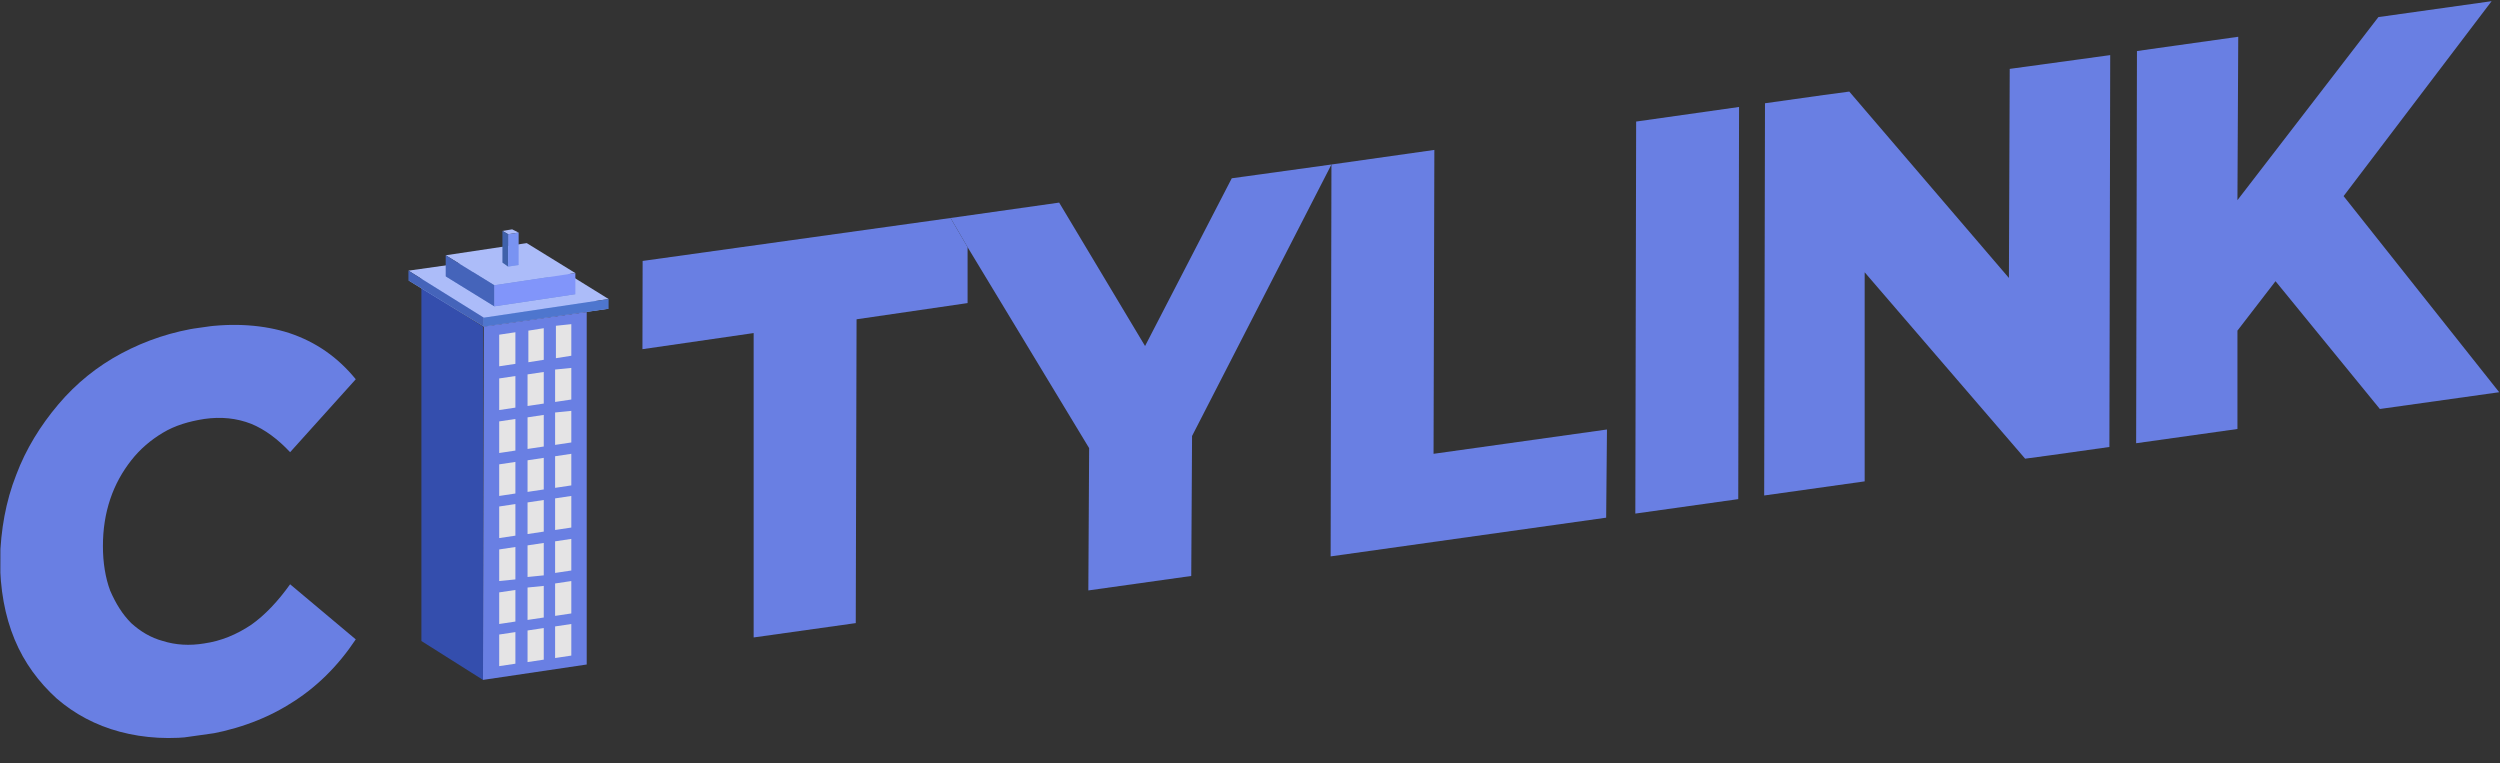 <?xml version="1.0" encoding="utf-8"?>
<!-- Generator: Adobe Illustrator 27.0.0, SVG Export Plug-In . SVG Version: 6.00 Build 0)  -->
<svg version="1.1" id="Livello_1" xmlns="http://www.w3.org/2000/svg" xmlns:xlink="http://www.w3.org/1999/xlink" x="0px" y="0px"
	 viewBox="0 0 308.5 94.2" style="enable-background:new 0 0 308.5 94.2;" xml:space="preserve">
<rect x="0" y="0" width="308.5" height="94.2" fill="#333333" stroke="none"/>
<style type="text/css">
	.st0{fill:#FFFFFF;stroke:#1D1D1B;stroke-miterlimit:10;}
	.st1{fill:#344EAD;}
	.st2{fill:#98B0F4;}
	.st3{fill:#ACBCF9;}
	.st4{fill:#7693D3;}
	.st5{fill:#8DABE0;}
	.st6{fill:#4564BA;}
	.st7{fill:#4E76CE;}
	.st8{fill:#8195FA;}
	.st9{fill:#3F61AA;}
	.st10{fill:#7993F2;}
	.st11{enable-background:new    ;}
	.st12{clip-path:url(#SVGID_00000106131487395410855890000004719750380222579367_);}
	.st13{fill:#697FE3;}
	.st14{clip-path:url(#SVGID_00000051341674698730184360000012164207286489663135_);}
	.st15{fill:#E5E4E5;}
</style>
<path class="st0" d="M117.2,74.9"/>
<g>
	<polygon class="st1" points="59.6,83.9 52,79.1 52,35.5 59.6,40.3 	"/>
</g>
<g>
	<polygon class="st2" points="59.7,40.3 75.1,38.1 65.9,32.3 50.4,34.6 	"/>
</g>
<g>
	<polygon class="st3" points="59.7,39.2 75.1,36.9 65.9,31.2 50.4,33.4 	"/>
</g>
<g>
	<polygon class="st4" points="61,37.8 71,36.3 65,32.6 55,34.1 	"/>
</g>
<g>
	<polygon class="st3" points="61,35.2 71,33.7 65,30 55,31.5 	"/>
</g>
<g>
	<polygon class="st5" points="62.7,32.9 64,32.7 63.2,32.2 62,32.4 	"/>
</g>
<g>
	<polygon class="st3" points="62.7,28.9 64,28.7 63.2,28.3 62,28.5 	"/>
</g>
<g>
	<polygon class="st6" points="50.4,34.6 50.4,33.4 59.7,39.2 59.7,40.3 	"/>
</g>
<g>
	<polygon class="st7" points="59.7,40.3 59.7,39.2 75.1,36.9 75.1,38.1 	"/>
</g>
<g>
	<polygon class="st6" points="55,34.1 55,31.5 61,35.2 61,37.8 	"/>
</g>
<g>
	<polygon class="st8" points="61,35.2 61,37.8 71,36.3 71,33.7 	"/>
</g>
<g>
	<polygon class="st9" points="62,28.5 62,32.4 62.7,32.9 62.7,28.9 	"/>
</g>
<g>
	<polygon class="st10" points="62.7,32.9 64,32.7 64,28.7 62.7,28.9 	"/>
</g>
<g>
	<g class="st11">
		<defs>
			<polygon id="SVGID_1_" class="st11" points="0,94.2 0.1,43.9 44.1,37.7 44,88 			"/>
		</defs>
		<clipPath id="SVGID_00000116212854802783336310000007775398881392109721_">
			<use xlink:href="#SVGID_1_"  style="overflow:visible;"/>
		</clipPath>
		<g style="clip-path:url(#SVGID_00000116212854802783336310000007775398881392109721_);">
			<path class="st13" d="M24.8,40.4c-3.5,0.5-6.8,1.6-9.8,3.2c-3,1.6-5.6,3.7-7.8,6.3c-2.2,2.6-4,5.5-5.2,8.7
				C0.7,61.9,0.1,65.4,0,69c0,3.7,0.6,7,1.8,9.9c1.2,2.9,3,5.3,5.2,7.3c2.2,1.9,4.8,3.3,7.8,4.1c3,0.8,6.3,1,9.8,0.5
				c4.1-0.6,7.9-1.9,11.1-3.9c3.3-2,6-4.7,8.2-8l-8.1-6.8c-1.5,2.1-3.1,3.8-4.8,5c-1.8,1.2-3.7,2-5.8,2.3c-1.8,0.3-3.5,0.2-5.1-0.3
				c-1.5-0.4-2.8-1.2-3.9-2.2c-1.1-1.1-1.9-2.4-2.6-4c-0.6-1.6-0.9-3.5-0.9-5.5c0-2.1,0.3-4,0.9-5.8c0.6-1.8,1.5-3.4,2.6-4.8
				c1.1-1.4,2.4-2.5,3.9-3.4c1.5-0.9,3.2-1.4,5.1-1.7c2.1-0.3,4-0.1,5.8,0.6c1.7,0.7,3.3,1.9,4.8,3.5l8.1-9
				c-2.2-2.7-4.9-4.6-8.2-5.7C32.6,40.1,28.9,39.8,24.8,40.4"/>
		</g>
	</g>
</g>
<g>
	<g class="st11">
		<defs>
			<polygon id="SVGID_00000032608285088352160300000013828933436080947599_" class="st11" points="79.2,80.6 79.3,32.2 308.5,0 
				308.4,48.4 			"/>
		</defs>
		<clipPath id="SVGID_00000014591807015551518710000003092535122611140536_">
			<use xlink:href="#SVGID_00000032608285088352160300000013828933436080947599_"  style="overflow:visible;"/>
		</clipPath>
		<g style="clip-path:url(#SVGID_00000014591807015551518710000003092535122611140536_);">
			<polyline class="st13" points="117.3,26.9 79.3,32.2 79.2,43.1 93,41.1 93,78.7 105.6,76.9 105.7,39.4 119.4,37.4 119.4,30.5 
				117.3,26.9 			"/>
			<polyline class="st13" points="164.3,20.3 152,22 141.3,42.7 130.7,25 117.3,26.9 119.4,30.5 134.4,55.3 134.3,72.9 147,71.1 
				147.1,53.8 164.3,20.3 			"/>
			<polyline class="st13" points="177,18.5 164.3,20.3 164.2,68.7 198.2,63.9 198.3,53 176.9,56 177,18.5 			"/>
			<polyline class="st13" points="214.6,13.2 201.9,15 201.8,63.4 214.5,61.6 214.6,13.2 			"/>
			<polyline class="st13" points="260.4,6.8 248,8.5 247.9,34.3 228.2,11.3 217.8,12.7 217.7,61.2 230.1,59.4 230.1,33.6 
				249.9,56.6 260.3,55.2 260.4,6.8 			"/>
			<polyline class="st13" points="307.5,0.1 293.5,2.1 276.1,24.7 276.2,4.5 263.7,6.3 263.6,54.7 276.1,53 276.1,40.8 280.8,34.7 
				293.7,50.5 308.4,48.4 289.2,24.2 307.5,0.1 			"/>
		</g>
	</g>
</g>
<polygon class="st13" points="59.7,40.3 72.4,38.5 72.4,82 59.6,83.9 "/>
<g>
	<polygon class="st15" points="61.6,41.3 63.6,41 63.6,44.9 61.6,45.2 	"/>
	<polygon class="st15" points="65.2,40.8 67.1,40.5 67.1,44.4 65.2,44.7 	"/>
	<polygon class="st15" points="68.6,40.2 70.5,40 70.5,43.9 68.6,44.2 	"/>
	<polygon class="st15" points="61.6,46.7 63.6,46.4 63.6,50.3 61.6,50.6 	"/>
	<polygon class="st15" points="65.1,46.2 67.1,45.9 67.1,49.8 65.1,50.1 	"/>
	<polygon class="st15" points="68.5,45.6 70.5,45.4 70.5,49.3 68.5,49.6 	"/>
	<polygon class="st15" points="61.6,52 63.6,51.7 63.6,55.6 61.6,55.9 	"/>
	<polygon class="st15" points="65.1,51.5 67.1,51.2 67.1,55.1 65.1,55.4 	"/>
	<polygon class="st15" points="68.5,50.9 70.5,50.7 70.5,54.6 68.5,54.9 	"/>
	<polygon class="st15" points="61.6,57.3 63.6,57 63.6,60.9 61.6,61.2 	"/>
	<polygon class="st15" points="65.1,56.8 67.1,56.5 67.1,60.4 65.1,60.7 	"/>
	<polygon class="st15" points="68.5,56.3 70.5,56 70.5,59.9 68.5,60.2 	"/>
	<polygon class="st15" points="61.6,62.5 63.6,62.2 63.6,66.1 61.6,66.4 	"/>
	<polygon class="st15" points="65.1,62 67.1,61.7 67.1,65.6 65.1,65.9 	"/>
	<polygon class="st15" points="68.5,61.5 70.5,61.2 70.5,65.1 68.5,65.4 	"/>
	<polygon class="st15" points="61.6,67.8 63.6,67.5 63.6,71.5 61.6,71.7 	"/>
	<polygon class="st15" points="65.1,67.3 67.1,67 67.1,71 65.1,71.2 	"/>
	<polygon class="st15" points="68.5,66.8 70.5,66.5 70.5,70.4 68.5,70.7 	"/>
	<polygon class="st15" points="61.6,73.1 63.6,72.8 63.6,76.7 61.6,77 	"/>
	<polygon class="st15" points="65.1,72.5 67.1,72.3 67.1,76.2 65.1,76.5 	"/>
	<polygon class="st15" points="68.5,72 70.5,71.7 70.5,75.7 68.5,76 	"/>
	<polygon class="st15" points="61.6,78.3 63.6,78 63.6,81.9 61.6,82.2 	"/>
	<polygon class="st15" points="65.1,77.8 67.1,77.5 67.1,81.4 65.1,81.7 	"/>
	<polygon class="st15" points="68.5,77.3 70.5,77 70.5,80.9 68.5,81.2 	"/>
</g>
</svg>
